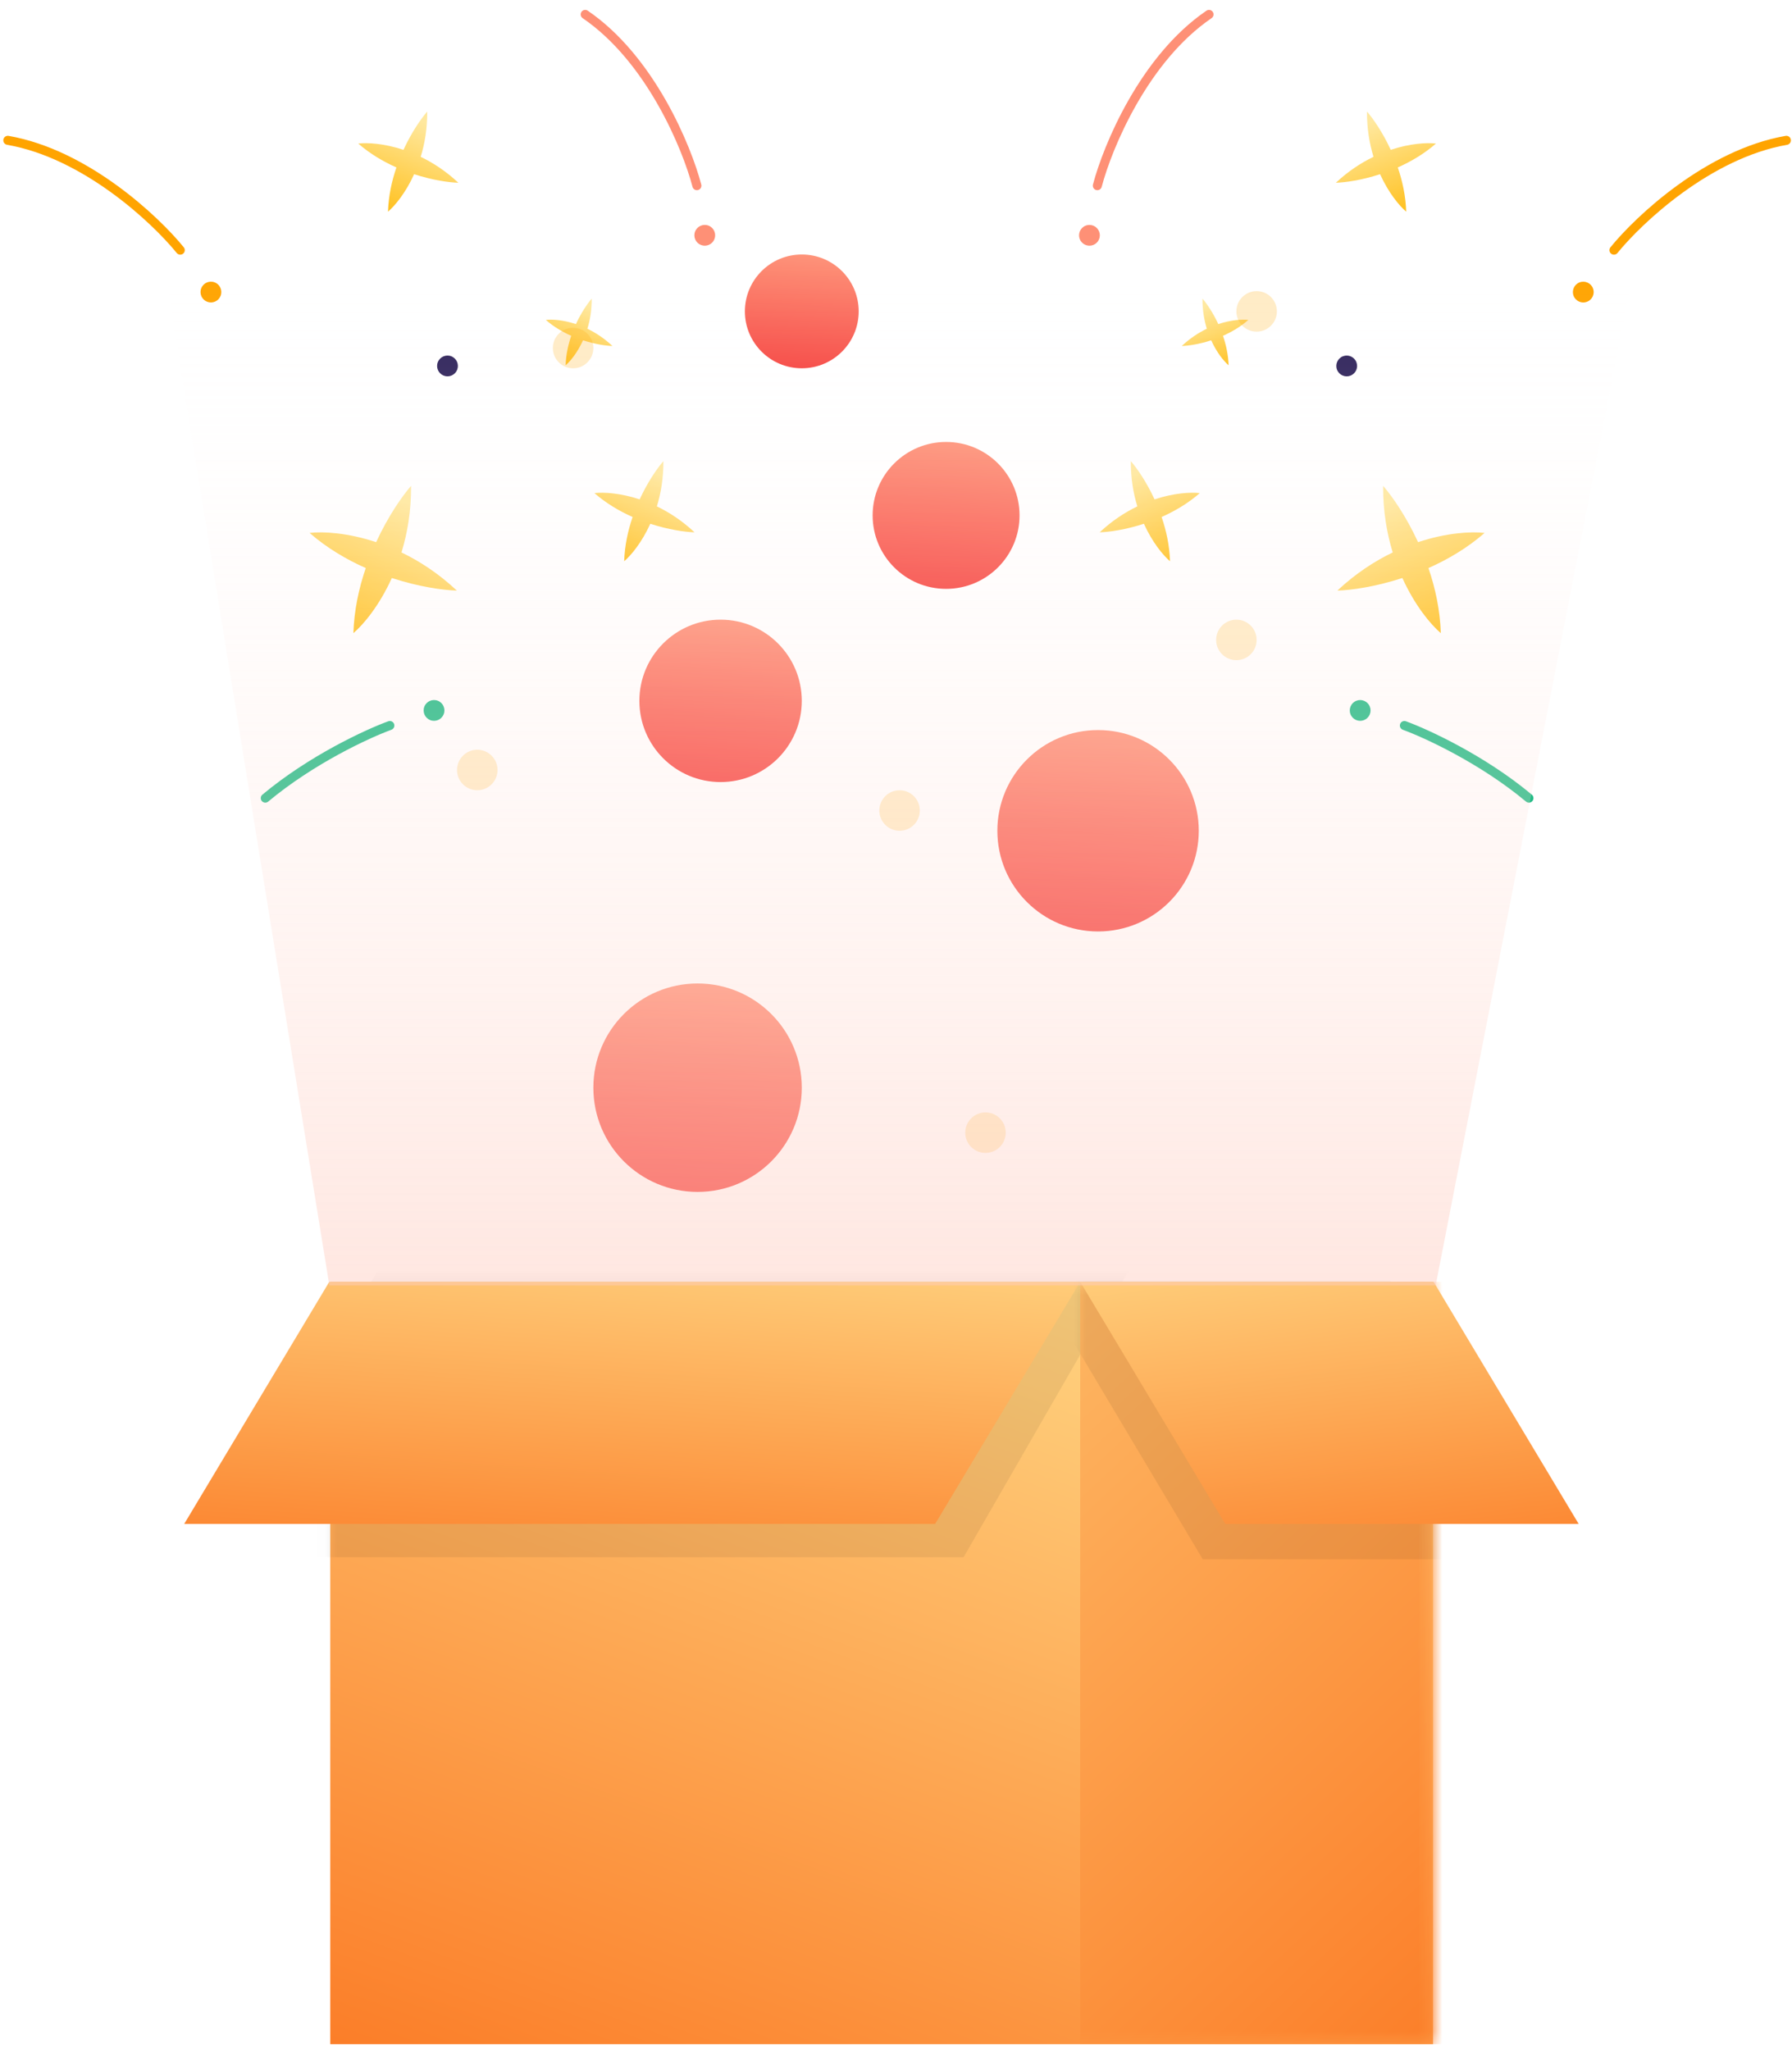 <svg width="146" height="167" viewBox="0 0 146 167" fill="none" xmlns="http://www.w3.org/2000/svg">
<path fill-rule="evenodd" clip-rule="evenodd" d="M52.115 40.687C52.772 39.262 53.541 38.154 54.049 37.57C54.059 38.947 53.847 40.183 53.518 41.257C54.53 41.745 55.581 42.428 56.585 43.37C55.811 43.347 54.476 43.16 52.983 42.673C52.295 44.191 51.425 45.238 50.855 45.726C50.894 44.449 51.163 43.225 51.54 42.122C50.473 41.649 49.392 41.015 48.429 40.176C49.174 40.089 50.534 40.162 52.115 40.687Z" fill="url(#paint0_linear_11_48)"/>
<path fill-rule="evenodd" clip-rule="evenodd" d="M46.923 26.405C47.361 25.456 47.873 24.718 48.211 24.33C48.218 25.247 48.076 26.069 47.858 26.784C48.531 27.108 49.23 27.563 49.899 28.191C49.384 28.175 48.495 28.05 47.501 27.727C47.043 28.737 46.465 29.434 46.085 29.759C46.111 28.909 46.289 28.094 46.541 27.359C45.831 27.045 45.111 26.623 44.47 26.065C44.966 26.006 45.871 26.055 46.923 26.405Z" fill="url(#paint1_linear_11_48)"/>
<path fill-rule="evenodd" clip-rule="evenodd" d="M32.873 12.207C33.529 10.781 34.299 9.674 34.807 9.09C34.817 10.467 34.605 11.703 34.276 12.777C35.288 13.264 36.339 13.947 37.343 14.89C36.569 14.867 35.234 14.679 33.741 14.193C33.053 15.71 32.183 16.758 31.613 17.246C31.652 15.969 31.92 14.745 32.298 13.641C31.231 13.169 30.151 12.535 29.187 11.696C29.932 11.609 31.292 11.682 32.873 12.207Z" fill="url(#paint2_linear_11_48)"/>
<path fill-rule="evenodd" clip-rule="evenodd" d="M30.646 44.172C31.613 42.075 32.744 40.445 33.492 39.586C33.507 41.612 33.195 43.43 32.711 45.01C34.199 45.728 35.745 46.733 37.223 48.12C36.084 48.085 34.12 47.809 31.924 47.094C30.912 49.327 29.632 50.868 28.793 51.585C28.85 49.707 29.245 47.906 29.8 46.282C28.231 45.587 26.641 44.655 25.224 43.421C26.32 43.292 28.32 43.399 30.646 44.172Z" fill="url(#paint3_linear_11_48)"/>
<circle cx="36.459" cy="29.816" r="0.847" transform="rotate(21.387 36.459 29.816)" fill="#2F235A"/>
<circle cx="57.42" cy="19.172" r="0.847" transform="rotate(21.387 57.42 19.172)" fill="#FE9076"/>
<circle cx="17.185" cy="23.796" r="0.847" transform="rotate(21.387 17.185 23.796)" fill="#FFA400"/>
<circle cx="35.362" cy="57.882" r="0.847" transform="rotate(21.387 35.362 57.882)" fill="#23BB86"/>
<path d="M56.777 15.126C55.953 11.981 52.98 4.787 47.678 1.175" stroke="#FE9076" stroke-width="0.737" stroke-linecap="round"/>
<path d="M14.686 20.381C12.637 17.857 6.958 12.533 0.638 11.434" stroke="#FFA400" stroke-width="0.737" stroke-linecap="round"/>
<path d="M31.761 59.112C29.944 59.774 25.373 61.885 21.614 65.028" stroke="#23BB86" stroke-width="0.737" stroke-linecap="round"/>
<path fill-rule="evenodd" clip-rule="evenodd" d="M94.065 40.687C93.409 39.262 92.639 38.154 92.131 37.57C92.121 38.947 92.333 40.183 92.662 41.257C91.651 41.745 90.6 42.428 89.595 43.37C90.369 43.347 91.704 43.16 93.197 42.673C93.885 44.191 94.755 45.238 95.325 45.726C95.286 44.449 95.018 43.225 94.64 42.122C95.707 41.649 96.788 41.015 97.751 40.176C97.006 40.089 95.646 40.162 94.065 40.687Z" fill="url(#paint4_linear_11_48)"/>
<path fill-rule="evenodd" clip-rule="evenodd" d="M99.257 26.405C98.82 25.456 98.308 24.718 97.969 24.33C97.963 25.247 98.104 26.069 98.323 26.784C97.649 27.108 96.95 27.563 96.281 28.191C96.796 28.175 97.685 28.05 98.679 27.727C99.137 28.737 99.716 29.434 100.095 29.759C100.07 28.909 99.891 28.094 99.639 27.359C100.349 27.045 101.069 26.623 101.71 26.065C101.214 26.006 100.309 26.055 99.257 26.405Z" fill="url(#paint5_linear_11_48)"/>
<path fill-rule="evenodd" clip-rule="evenodd" d="M113.307 12.207C112.651 10.781 111.881 9.674 111.373 9.09C111.363 10.467 111.575 11.703 111.904 12.777C110.893 13.264 109.842 13.947 108.837 14.89C109.611 14.867 110.947 14.679 112.439 14.193C113.127 15.71 113.997 16.758 114.567 17.246C114.528 15.969 114.26 14.745 113.882 13.641C114.949 13.169 116.03 12.535 116.993 11.696C116.248 11.609 114.888 11.682 113.307 12.207Z" fill="url(#paint6_linear_11_48)"/>
<path fill-rule="evenodd" clip-rule="evenodd" d="M115.534 44.172C114.568 42.075 113.436 40.445 112.688 39.586C112.673 41.612 112.986 43.43 113.469 45.01C111.981 45.728 110.435 46.733 108.957 48.12C110.096 48.085 112.06 47.809 114.256 47.094C115.269 49.327 116.548 50.868 117.387 51.585C117.33 49.707 116.935 47.906 116.38 46.282C117.949 45.587 119.539 44.655 120.956 43.421C119.86 43.292 117.86 43.399 115.534 44.172Z" fill="url(#paint7_linear_11_48)"/>
<circle cx="0.847" cy="0.847" r="0.847" transform="matrix(-0.931 0.365 0.365 0.931 110.2 28.719)" fill="#2F235A"/>
<circle cx="0.847" cy="0.847" r="0.847" transform="matrix(-0.931 0.365 0.365 0.931 89.24 18.075)" fill="#FE9076"/>
<circle cx="0.847" cy="0.847" r="0.847" transform="matrix(-0.931 0.365 0.365 0.931 129.475 22.7)" fill="#FFA400"/>
<circle cx="0.847" cy="0.847" r="0.847" transform="matrix(-0.931 0.365 0.365 0.931 111.297 56.785)" fill="#23BB86"/>
<path d="M89.404 15.126C90.227 11.981 93.2 4.787 98.502 1.175" stroke="#FE9076" stroke-width="0.737" stroke-linecap="round"/>
<path d="M131.494 20.381C133.543 17.857 139.222 12.533 145.542 11.434" stroke="#FFA400" stroke-width="0.737" stroke-linecap="round"/>
<path d="M114.42 59.112C116.236 59.774 120.808 61.885 124.566 65.028" stroke="#23BB86" stroke-width="0.737" stroke-linecap="round"/>
<rect x="26.905" y="104.439" width="89.85" height="62.11" fill="url(#paint8_linear_11_48)"/>
<mask id="mask0_11_48" style="mask-type:alpha" maskUnits="userSpaceOnUse" x="26" y="104" width="91" height="63">
<rect x="26.905" y="104.439" width="89.85" height="62.11" fill="#C4C4C4"/>
</mask>
<g mask="url(#mask0_11_48)">
<path d="M31.157 102.858L92.339 102.858L78.51 126.869L17.328 126.869L31.157 102.858Z" fill="black" fill-opacity="0.07"/>
<rect x="88.007" y="104.439" width="89.85" height="62.11" fill="url(#paint9_linear_11_48)"/>
</g>
<path d="M26.826 104.439L88.008 104.439L76.19 124.162L15.008 124.162L26.826 104.439Z" fill="url(#paint10_linear_11_48)"/>
<mask id="mask1_11_48" style="mask-type:alpha" maskUnits="userSpaceOnUse" x="88" y="104" width="29" height="63">
<rect x="88.008" y="104.439" width="28.748" height="62.11" fill="#C4C4C4"/>
</mask>
<g mask="url(#mask1_11_48)">
<path d="M113.256 104.336L84.463 104.336L97.993 127.043L126.785 127.043L113.256 104.336Z" fill="black" fill-opacity="0.07"/>
</g>
<path d="M116.801 104.439L88.008 104.439L99.827 124.162L128.62 124.162L116.801 104.439Z" fill="url(#paint11_linear_11_48)"/>
<circle cx="56.834" cy="88.62" r="8.491" fill="url(#paint12_linear_11_48)"/>
<circle cx="89.463" cy="67.686" r="8.205" fill="url(#paint13_linear_11_48)"/>
<circle cx="58.708" cy="57.103" r="6.616" fill="url(#paint14_linear_11_48)"/>
<circle cx="77.081" cy="41.993" r="5.985" fill="url(#paint15_linear_11_48)"/>
<circle cx="65.324" cy="25.37" r="4.636" fill="url(#paint16_linear_11_48)"/>
<circle cx="73.291" cy="66.037" r="1.65" fill="#FFA800" fill-opacity="0.23"/>
<circle cx="100.732" cy="52.137" r="1.65" fill="#FFA800" fill-opacity="0.23"/>
<circle cx="102.382" cy="25.37" r="1.65" fill="#FFA800" fill-opacity="0.23"/>
<circle cx="46.693" cy="28.357" r="1.65" fill="#FFA800" fill-opacity="0.23"/>
<circle cx="80.291" cy="92.284" r="1.65" fill="#FFA800" fill-opacity="0.23"/>
<circle cx="38.886" cy="62.736" r="1.65" fill="#FFA800" fill-opacity="0.23"/>
<path d="M116.968 104.733H26.834L12.992 19.385H133.59L116.968 104.733Z" fill="url(#paint17_linear_11_48)"/>
<defs>
<linearGradient id="paint0_linear_11_48" x1="53.799" y1="38.474" x2="50.8" y2="46.131" gradientUnits="userSpaceOnUse">
<stop stop-color="#FFE89E"/>
<stop offset="1" stop-color="#FFBF1A"/>
</linearGradient>
<linearGradient id="paint1_linear_11_48" x1="48.045" y1="24.931" x2="46.048" y2="30.028" gradientUnits="userSpaceOnUse">
<stop stop-color="#FFE89E"/>
<stop offset="1" stop-color="#FFBF1A"/>
</linearGradient>
<linearGradient id="paint2_linear_11_48" x1="34.557" y1="9.993" x2="31.558" y2="17.651" gradientUnits="userSpaceOnUse">
<stop stop-color="#FFE89E"/>
<stop offset="1" stop-color="#FFBF1A"/>
</linearGradient>
<linearGradient id="paint3_linear_11_48" x1="33.125" y1="40.915" x2="28.712" y2="52.182" gradientUnits="userSpaceOnUse">
<stop stop-color="#FFE89E"/>
<stop offset="1" stop-color="#FFBF1A"/>
</linearGradient>
<linearGradient id="paint4_linear_11_48" x1="92.381" y1="38.474" x2="95.38" y2="46.131" gradientUnits="userSpaceOnUse">
<stop stop-color="#FFE89E"/>
<stop offset="1" stop-color="#FFBF1A"/>
</linearGradient>
<linearGradient id="paint5_linear_11_48" x1="98.135" y1="24.931" x2="100.132" y2="30.028" gradientUnits="userSpaceOnUse">
<stop stop-color="#FFE89E"/>
<stop offset="1" stop-color="#FFBF1A"/>
</linearGradient>
<linearGradient id="paint6_linear_11_48" x1="111.623" y1="9.993" x2="114.622" y2="17.651" gradientUnits="userSpaceOnUse">
<stop stop-color="#FFE89E"/>
<stop offset="1" stop-color="#FFBF1A"/>
</linearGradient>
<linearGradient id="paint7_linear_11_48" x1="113.056" y1="40.915" x2="117.468" y2="52.182" gradientUnits="userSpaceOnUse">
<stop stop-color="#FFE89E"/>
<stop offset="1" stop-color="#FFBF1A"/>
</linearGradient>
<linearGradient id="paint8_linear_11_48" x1="56.92" y1="92.94" x2="21.11" y2="191.572" gradientUnits="userSpaceOnUse">
<stop stop-color="#FFD481"/>
<stop offset="1" stop-color="#FA620C"/>
</linearGradient>
<linearGradient id="paint9_linear_11_48" x1="42.235" y1="100.5" x2="150.915" y2="216.64" gradientUnits="userSpaceOnUse">
<stop stop-color="#FFD481"/>
<stop offset="0.833" stop-color="#FA620C"/>
</linearGradient>
<linearGradient id="paint10_linear_11_48" x1="28.085" y1="97.391" x2="25.177" y2="139.413" gradientUnits="userSpaceOnUse">
<stop stop-color="#FFD481"/>
<stop offset="1" stop-color="#FA620C"/>
</linearGradient>
<linearGradient id="paint11_linear_11_48" x1="121.344" y1="97.391" x2="126.516" y2="138.971" gradientUnits="userSpaceOnUse">
<stop stop-color="#FFD481"/>
<stop offset="1" stop-color="#FA620C"/>
</linearGradient>
<linearGradient id="paint12_linear_11_48" x1="57.476" y1="77.326" x2="55.861" y2="100.245" gradientUnits="userSpaceOnUse">
<stop stop-color="#FF9F81"/>
<stop offset="1" stop-color="#F53838"/>
</linearGradient>
<linearGradient id="paint13_linear_11_48" x1="90.084" y1="56.774" x2="88.523" y2="78.92" gradientUnits="userSpaceOnUse">
<stop stop-color="#FF9F81"/>
<stop offset="1" stop-color="#F53838"/>
</linearGradient>
<linearGradient id="paint14_linear_11_48" x1="59.209" y1="48.303" x2="57.95" y2="66.162" gradientUnits="userSpaceOnUse">
<stop stop-color="#FF9F81"/>
<stop offset="1" stop-color="#F53838"/>
</linearGradient>
<linearGradient id="paint15_linear_11_48" x1="77.534" y1="34.033" x2="76.396" y2="50.188" gradientUnits="userSpaceOnUse">
<stop stop-color="#FF9F81"/>
<stop offset="1" stop-color="#F53838"/>
</linearGradient>
<linearGradient id="paint16_linear_11_48" x1="65.675" y1="19.204" x2="64.793" y2="31.719" gradientUnits="userSpaceOnUse">
<stop stop-color="#FF9F81"/>
<stop offset="1" stop-color="#F53838"/>
</linearGradient>
<linearGradient id="paint17_linear_11_48" x1="72.3" y1="19.385" x2="72.3" y2="200.709" gradientUnits="userSpaceOnUse">
<stop stop-color="white" stop-opacity="0"/>
<stop offset="1" stop-color="#FE9277"/>
</linearGradient>
</defs>
</svg>
